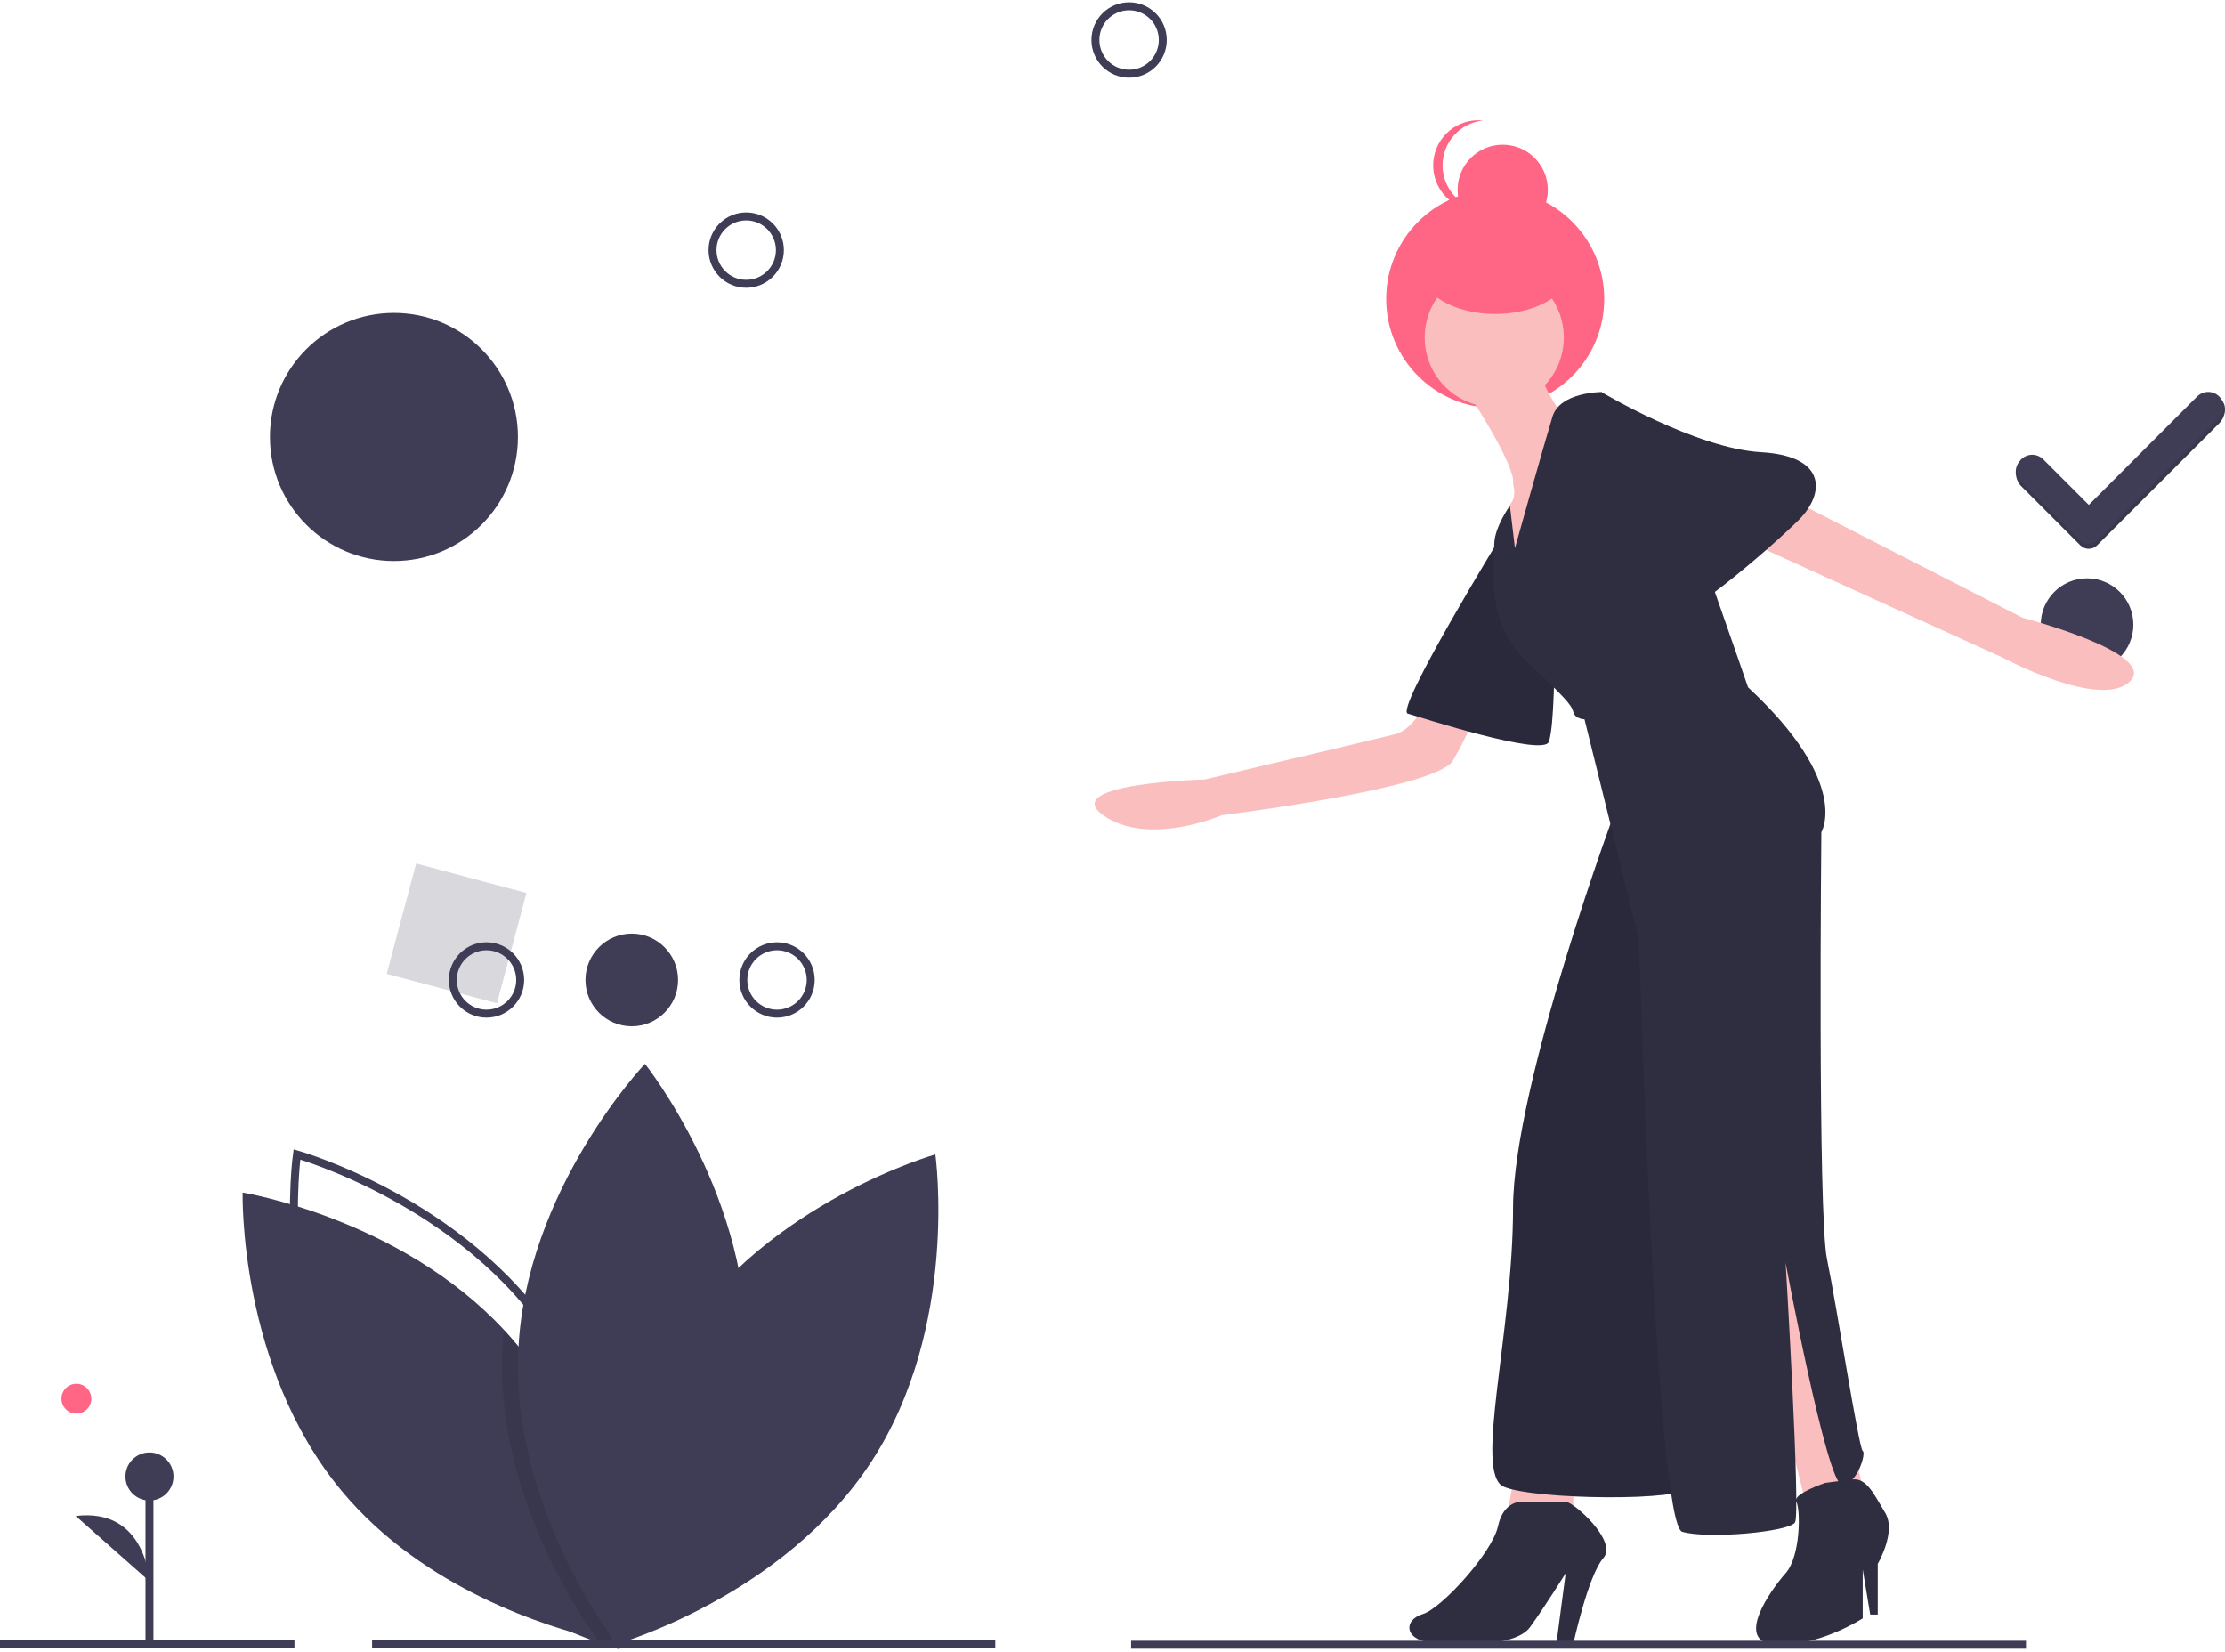 <svg width="559" height="415" viewBox="0 0 559 415" fill="none" xmlns="http://www.w3.org/2000/svg">
<path opacity="0.2" d="M132.257 224.324L104.552 216.92L97.151 244.636L124.856 252.04L132.257 224.324Z" fill="#3F3D56"/>
<path d="M170.88 335.858C148.734 369.834 154.802 413.046 154.802 413.046C154.802 413.046 196.775 401.174 218.92 367.198C241.066 333.222 234.998 290.01 234.998 290.01C234.998 290.01 193.025 301.883 170.88 335.858Z" fill="#3F3D56"/>
<path d="M154.684 412.651C154.684 412.651 154.145 412.565 153.153 412.364C152.361 412.204 151.272 411.974 149.941 411.659C138.046 408.853 106.422 399.369 85.747 374.433C59.87 343.209 60.959 299.585 60.959 299.585C60.959 299.585 100.527 306.017 126.599 334.057C127.729 335.262 128.828 336.511 129.897 337.804C152.413 364.971 154.512 401.526 154.678 410.563C154.701 411.917 154.684 412.651 154.684 412.651Z" fill="#3F3D56"/>
<path d="M138.724 335.858C160.87 369.834 154.802 413.046 154.802 413.046C154.802 413.046 112.829 401.174 90.684 367.198C68.538 333.222 74.606 290.01 74.606 290.01C74.606 290.01 116.579 301.883 138.724 335.858Z" stroke="#3F3D56" stroke-width="2" stroke-miterlimit="10"/>
<path opacity="0.1" d="M154.678 410.563C154.093 411.268 153.577 411.871 153.153 412.364C152.212 413.437 151.679 414 151.679 414C151.679 414 151.031 413.185 149.941 411.659C143.959 403.316 124.718 373.652 126.203 339.387C126.283 337.591 126.415 335.815 126.599 334.057C127.729 335.262 128.828 336.511 129.897 337.804C152.413 364.971 154.512 401.526 154.678 410.563Z" fill="black"/>
<path d="M187.514 341.865C185.764 382.388 155.696 414 155.696 414C155.696 414 128.465 379.911 130.216 339.388C131.966 298.865 162.034 267.253 162.034 267.253C162.034 267.253 189.265 301.342 187.514 341.865Z" fill="#3F3D56"/>
<path d="M19.189 355.122C21.259 355.122 22.937 353.444 22.937 351.373C22.937 349.302 21.259 347.623 19.189 347.623C17.119 347.623 15.441 349.302 15.441 351.373C15.441 353.444 17.119 355.122 19.189 355.122Z" fill="#FF6584"/>
<path d="M93.484 412.921H250.055" stroke="#3F3D56" stroke-width="2" stroke-miterlimit="10"/>
<path d="M0 412.921H73.984" stroke="#3F3D56" stroke-width="2" stroke-miterlimit="10"/>
<path d="M37.553 413.61V370.916" stroke="#3F3D56" stroke-width="2" stroke-miterlimit="10"/>
<path d="M37.553 376.953C40.886 376.953 43.587 374.25 43.587 370.916C43.587 367.581 40.886 364.878 37.553 364.878C34.219 364.878 31.517 367.581 31.517 370.916C31.517 374.25 34.219 376.953 37.553 376.953Z" fill="#3F3D56"/>
<path d="M37.553 397.229C37.553 397.229 36.69 378.679 19.016 380.835L37.553 397.229Z" fill="#3F3D56"/>
<path d="M158.722 257.819C165.148 257.819 170.358 252.607 170.358 246.178C170.358 239.749 165.148 234.537 158.722 234.537C152.295 234.537 147.086 239.749 147.086 246.178C147.086 252.607 152.295 257.819 158.722 257.819Z" fill="#3F3D56"/>
<path d="M122.227 254.644C126.9 254.644 130.689 250.854 130.689 246.178C130.689 241.502 126.9 237.712 122.227 237.712C117.553 237.712 113.764 241.502 113.764 246.178C113.764 250.854 117.553 254.644 122.227 254.644Z" stroke="#3F3D56" stroke-width="2" stroke-miterlimit="10"/>
<path d="M195.217 254.644C199.89 254.644 203.679 250.854 203.679 246.178C203.679 241.502 199.89 237.712 195.217 237.712C190.543 237.712 186.754 241.502 186.754 246.178C186.754 250.854 190.543 254.644 195.217 254.644Z" stroke="#3F3D56" stroke-width="2" stroke-miterlimit="10"/>
<path d="M155.696 412.852L162.306 268.906" stroke="#3F3D56" stroke-width="2" stroke-miterlimit="10"/>
<path d="M524.341 168.565C530.767 168.565 535.977 163.353 535.977 156.924C535.977 150.495 530.767 145.283 524.341 145.283C517.914 145.283 512.705 150.495 512.705 156.924C512.705 163.353 517.914 168.565 524.341 168.565Z" fill="#3F3D56"/>
<path d="M283.673 18.506C288.346 18.506 292.135 14.716 292.135 10.04C292.135 5.364 288.346 1.574 283.673 1.574C278.999 1.574 275.21 5.364 275.21 10.04C275.21 14.716 278.999 18.506 283.673 18.506Z" stroke="#3F3D56" stroke-width="2" stroke-miterlimit="10"/>
<path d="M187.474 71.293C192.148 71.293 195.937 67.502 195.937 62.826C195.937 58.151 192.148 54.36 187.474 54.36C182.8 54.36 179.012 58.151 179.012 62.826C179.012 67.502 182.8 71.293 187.474 71.293Z" stroke="#3F3D56" stroke-width="2" stroke-miterlimit="10"/>
<path d="M375.649 102.496C390.777 102.496 403.041 90.227 403.041 75.091C403.041 59.956 390.777 47.687 375.649 47.687C360.52 47.687 348.256 59.956 348.256 75.091C348.256 90.227 360.52 102.496 375.649 102.496Z" fill="#FF6584"/>
<path d="M438.699 317.244L453.341 376.306L467.981 373.944L453.341 306.377L438.699 317.244Z" fill="#FBBEBE"/>
<path d="M458.536 372.526C458.536 372.526 450.198 375.346 451.297 377.244C452.396 379.141 452.396 390.954 448.618 395.206C444.839 399.458 435.393 412.688 446.256 413.161C457.119 413.633 467.982 406.546 467.982 406.546V394.261L469.871 405.601H471.76V392.844C471.76 392.844 476.483 384.811 473.649 380.086C470.815 375.361 468.968 371.244 465.405 371.649C461.842 372.054 458.536 372.526 458.536 372.526Z" fill="#2F2E41"/>
<path d="M381.08 367.329L378.718 380.086H395.249V367.329H381.08Z" fill="#FBBEBE"/>
<path d="M382.497 377.251C382.497 377.251 377.774 376.779 376.357 383.394C374.94 390.009 362.188 404.048 357.465 405.466C352.742 406.883 352.742 411.608 358.882 412.553C365.022 413.498 380.608 413.971 384.386 408.773C388.164 403.576 393.359 395.206 393.359 395.206L390.998 413.026H395.249C395.249 413.026 399.027 395.678 402.805 391.426C406.584 387.174 395.249 377.251 393.359 377.251H382.497Z" fill="#2F2E41"/>
<path d="M359.354 174.079C359.354 174.079 356.048 183.056 350.381 184.474C344.713 185.891 302.679 195.814 302.679 195.814C302.679 195.814 265.841 196.759 277.176 204.791C288.511 212.823 306.93 204.791 306.93 204.791C306.93 204.791 360.771 198.176 365.022 191.089C367.82 186.265 370.191 181.206 372.106 175.969L359.354 174.079Z" fill="#FBBEBE"/>
<path d="M377.302 134.389C377.302 134.389 350.381 178.331 353.687 179.276C356.993 180.221 387.692 190.144 389.109 186.364C390.526 182.584 390.526 165.101 390.526 165.101L377.302 134.389Z" fill="#2F2E41"/>
<path opacity="0.1" d="M377.302 134.389C377.302 134.389 350.381 178.331 353.687 179.276C356.993 180.221 387.692 190.144 389.109 186.364C390.526 182.584 390.526 165.101 390.526 165.101L377.302 134.389Z" fill="black"/>
<path d="M447.201 123.995L508.126 155.179C508.126 155.179 542.604 164.156 535.047 171.244C527.49 178.331 502.931 165.101 502.931 165.101L435.393 134.389L447.201 123.995Z" fill="#FBBEBE"/>
<path d="M369.273 99.425C369.273 99.425 381.08 117.38 380.135 121.632C380.135 121.632 381.08 124.467 379.663 126.357C378.246 128.247 378.718 139.587 378.718 139.587L383.441 146.202L389.581 125.885L392.415 104.15C392.415 104.15 386.039 95.409 386.984 91.156C387.928 86.904 369.273 99.425 369.273 99.425Z" fill="#FBBEBE"/>
<path d="M406.584 201.484C406.584 201.484 380.135 272.358 380.135 303.542C380.135 334.727 370.217 370.164 377.774 373.471C385.33 376.779 423.586 377.251 424.531 373.471C425.475 369.691 419.808 216.131 416.974 209.988C414.14 203.846 406.584 201.484 406.584 201.484Z" fill="#2F2E41"/>
<path opacity="0.1" d="M406.584 201.484C406.584 201.484 380.135 272.358 380.135 303.542C380.135 334.727 370.217 370.164 377.774 373.471C385.33 376.779 423.586 377.251 424.531 373.471C425.475 369.691 419.808 216.131 416.974 209.988C414.14 203.846 406.584 201.484 406.584 201.484Z" fill="black"/>
<path d="M375.412 102.26C385.063 102.26 392.887 94.433 392.887 84.778C392.887 75.122 385.063 67.295 375.412 67.295C365.761 67.295 357.938 75.122 357.938 84.778C357.938 94.433 365.761 102.26 375.412 102.26Z" fill="#FBBEBE"/>
<path d="M380.608 137.697L379.343 127.034C379.343 127.034 375.412 132.499 375.412 136.752C375.412 141.004 373.051 156.124 382.969 165.574C392.887 175.024 394.776 176.914 395.249 178.804C395.721 180.694 398.082 180.694 398.082 180.694L411.779 235.976C411.779 235.976 416.029 382.921 422.642 384.811C429.254 386.701 449.562 384.811 450.979 382.449C452.396 380.086 448.618 317.244 448.618 317.244C448.618 317.244 459.008 372.999 462.786 372.999C466.565 372.999 468.926 364.966 467.982 364.494C467.037 364.021 461.37 327.639 459.008 316.299C456.647 304.96 457.591 209.043 457.591 209.043C457.591 209.043 465.148 196.759 439.172 172.661C439.172 172.661 422.642 124.467 421.697 124.467C420.752 124.467 402.333 98.48 402.333 98.48C402.333 98.48 391.943 98.48 390.053 104.622C388.164 110.765 380.608 137.697 380.608 137.697Z" fill="#2F2E41"/>
<path d="M396.666 102.26L402.333 98.48C402.333 98.48 425.948 112.655 442.478 113.6C459.008 114.545 458.536 123.994 451.924 130.609C445.312 137.224 419.336 159.904 418.391 154.234C417.446 148.564 396.666 102.26 396.666 102.26Z" fill="#2F2E41"/>
<path d="M375.649 78.871C386.082 78.871 394.54 73.794 394.54 67.531C394.54 61.269 386.082 56.192 375.649 56.192C365.215 56.192 356.757 61.269 356.757 67.531C356.757 73.794 365.215 78.871 375.649 78.871Z" fill="#FF6584"/>
<path d="M377.538 59.027C383.798 59.027 388.873 53.95 388.873 47.687C388.873 41.424 383.798 36.347 377.538 36.347C371.278 36.347 366.203 41.424 366.203 47.687C366.203 53.95 371.278 59.027 377.538 59.027Z" fill="#FF6584"/>
<path d="M362.424 41.544C362.424 38.741 363.462 36.038 365.337 33.955C367.212 31.872 369.792 30.558 372.579 30.266C372.186 30.225 371.792 30.205 371.398 30.204C368.392 30.204 365.509 31.399 363.383 33.526C361.257 35.653 360.063 38.537 360.063 41.544C360.063 44.552 361.257 47.436 363.383 49.563C365.509 51.69 368.392 52.884 371.398 52.884C371.792 52.884 372.186 52.864 372.579 52.823C369.792 52.531 367.212 51.216 365.337 49.134C363.462 47.051 362.425 44.347 362.424 41.544Z" fill="#FF6584"/>
<path d="M98.969 140.932C116.173 140.932 130.12 126.98 130.12 109.768C130.12 92.557 116.173 78.604 98.969 78.604C81.765 78.604 67.818 92.557 67.818 109.768C67.818 126.98 81.765 140.932 98.969 140.932Z" fill="#3F3D56"/>
<path d="M284.179 413.174H508.999" stroke="#3F3D56" stroke-width="2" stroke-miterlimit="10"/>
<path d="M552.009 100.806L524.779 128.047L513.335 116.597C512.971 116.234 512.54 115.946 512.065 115.749C511.591 115.552 511.082 115.451 510.568 115.451C510.054 115.451 509.546 115.552 509.071 115.749C508.596 115.946 508.165 116.234 507.802 116.597L507.391 115.982C505.863 117.511 506.274 120.604 507.802 122.133L522.651 136.988C523.211 137.548 523.97 137.863 524.761 137.863C525.553 137.863 526.312 137.549 526.872 136.989L557.539 106.341C559.068 104.813 559.622 102.011 558.094 100.483C556.567 98.955 553.537 99.278 552.009 100.806Z" fill="#3F3D56"/>
<path opacity="0.1" d="M552.009 100.806L524.779 128.047L513.335 116.597C512.971 116.234 512.54 115.946 512.065 115.749C511.591 115.552 511.082 115.451 510.568 115.451C510.054 115.451 509.546 115.552 509.071 115.749C508.596 115.946 508.165 116.234 507.802 116.597L507.391 115.982C505.863 117.511 506.274 120.604 507.802 122.133L522.651 136.988C523.211 137.548 523.97 137.863 524.761 137.863C525.553 137.863 526.312 137.549 526.872 136.989L557.539 106.341C559.068 104.813 559.622 102.011 558.094 100.483C556.567 98.955 553.537 99.278 552.009 100.806Z" fill="black"/>
<path d="M552.009 99.598L524.779 126.839L513.335 115.39C512.971 115.026 512.54 114.738 512.065 114.541C511.591 114.345 511.082 114.243 510.568 114.243C510.054 114.243 509.546 114.345 509.071 114.541C508.596 114.738 508.165 115.026 507.802 115.39C507.438 115.753 507.15 116.185 506.954 116.659C506.757 117.134 506.656 117.643 506.656 118.157C506.656 118.671 506.757 119.18 506.954 119.655C507.15 120.13 507.438 120.561 507.802 120.925L522.651 135.781C523.211 136.34 523.97 136.655 524.761 136.655C525.553 136.655 526.312 136.341 526.872 135.782L557.539 105.133C557.902 104.77 558.191 104.339 558.388 103.864C558.585 103.389 558.686 102.88 558.686 102.366C558.686 101.852 558.585 101.343 558.388 100.868C558.192 100.393 557.904 99.962 557.54 99.598C556.807 98.864 555.812 98.452 554.775 98.452C553.737 98.452 552.743 98.864 552.009 99.598Z" fill="#3F3D56"/>
</svg>

